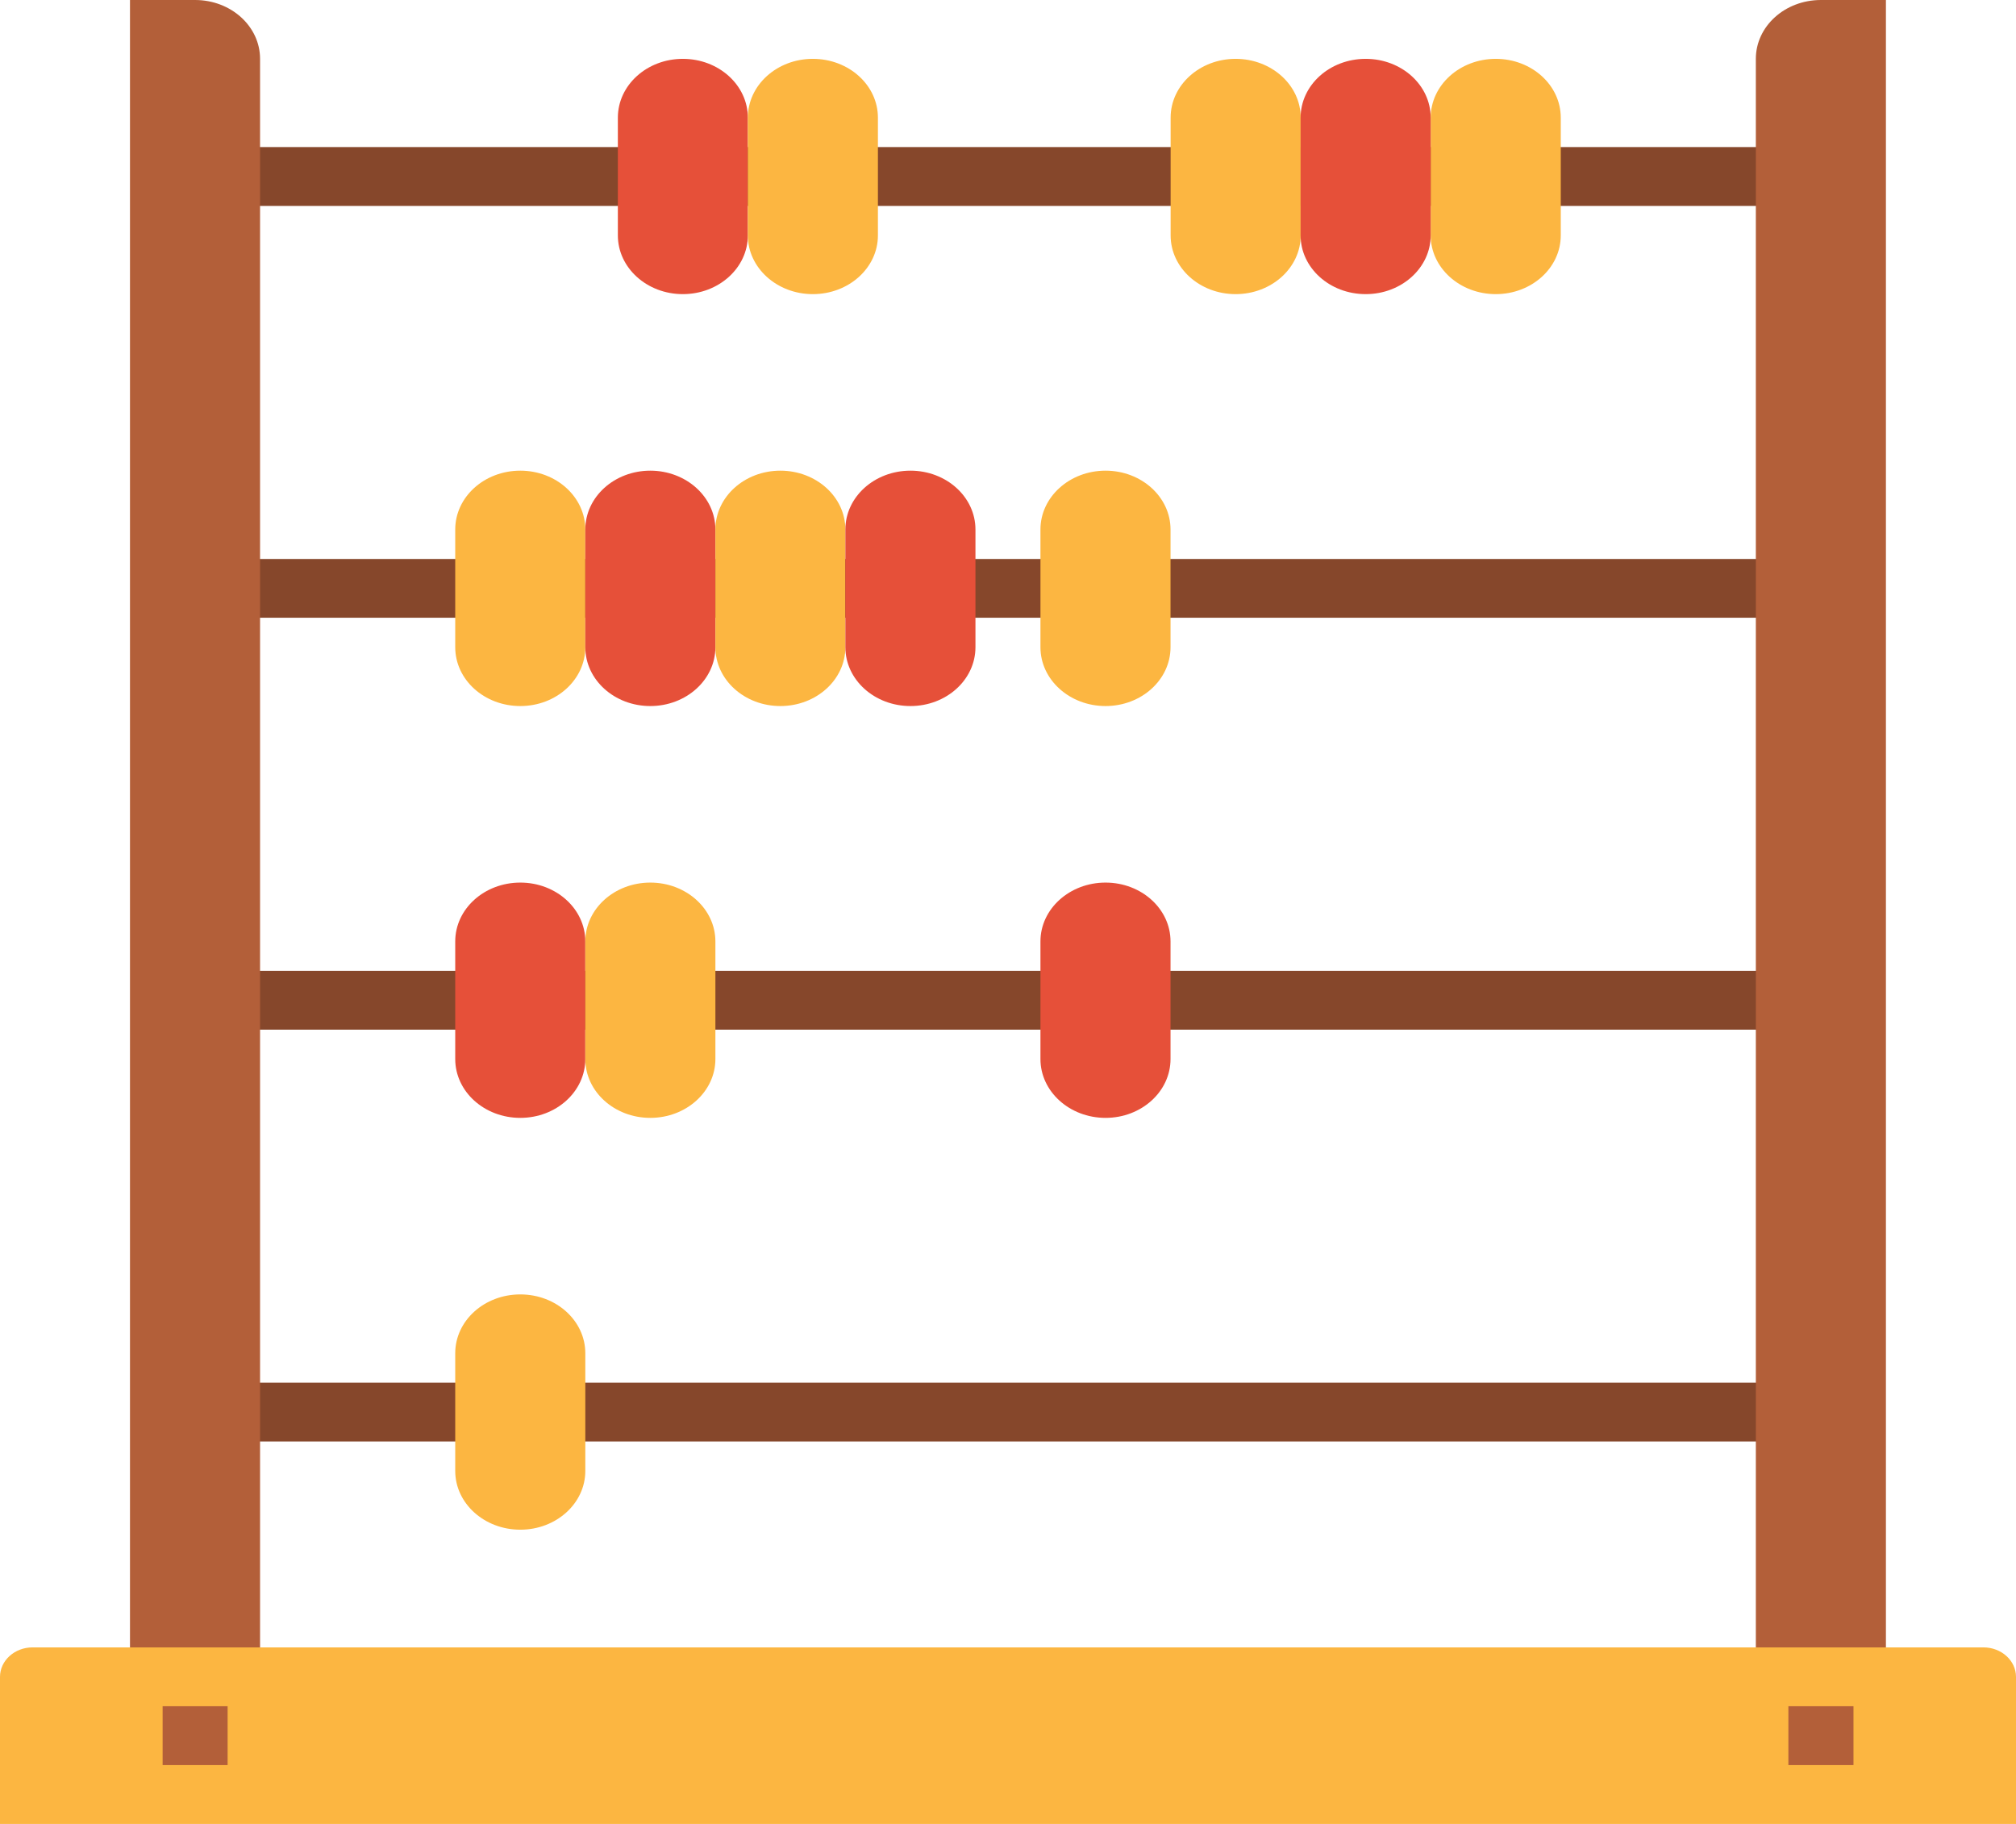 <svg width="21" height="19" viewBox="0 0 21 19" fill="none" xmlns="http://www.w3.org/2000/svg">
<path d="M2.371 10.113H18.629V10.726H2.371V10.113Z" fill="#86472B"/>
<path d="M2.371 5.823H18.629V6.435H2.371V5.823Z" fill="#86472B"/>
<path d="M2.371 1.532H18.629V2.145H2.371V1.532Z" fill="#86472B"/>
<path d="M2.371 14.403H18.629V15.016H2.371V14.403Z" fill="#86472B"/>
<path d="M5.42 15.935C5.045 15.935 4.742 15.661 4.742 15.323V14.097C4.742 13.758 5.045 13.484 5.42 13.484C5.794 13.484 6.097 13.758 6.097 14.097V15.323C6.097 15.661 5.794 15.935 5.42 15.935Z" fill="#FCB641"/>
<path d="M5.42 11.645C5.045 11.645 4.742 11.371 4.742 11.032V9.807C4.742 9.468 5.045 9.194 5.42 9.194C5.794 9.194 6.097 9.468 6.097 9.807V11.032C6.097 11.371 5.794 11.645 5.42 11.645Z" fill="#E65039"/>
<path d="M6.774 11.645C6.4 11.645 6.097 11.371 6.097 11.032V9.807C6.097 9.468 6.4 9.194 6.774 9.194C7.148 9.194 7.452 9.468 7.452 9.807V11.032C7.452 11.371 7.148 11.645 6.774 11.645Z" fill="#FCB641"/>
<path d="M11.516 11.645C11.142 11.645 10.838 11.371 10.838 11.032V9.807C10.838 9.468 11.142 9.194 11.516 9.194C11.89 9.194 12.193 9.468 12.193 9.807V11.032C12.193 11.371 11.89 11.645 11.516 11.645Z" fill="#E65039"/>
<path d="M5.42 7.355C5.045 7.355 4.742 7.081 4.742 6.742V5.516C4.742 5.177 5.045 4.903 5.42 4.903C5.794 4.903 6.097 5.177 6.097 5.516V6.742C6.097 7.081 5.794 7.355 5.42 7.355Z" fill="#FCB641"/>
<path d="M6.774 7.355C6.4 7.355 6.097 7.081 6.097 6.742V5.516C6.097 5.177 6.4 4.903 6.774 4.903C7.148 4.903 7.452 5.177 7.452 5.516V6.742C7.452 7.081 7.148 7.355 6.774 7.355Z" fill="#E65039"/>
<path d="M11.516 7.355C11.142 7.355 10.838 7.081 10.838 6.742V5.516C10.838 5.177 11.142 4.903 11.516 4.903C11.89 4.903 12.193 5.177 12.193 5.516V6.742C12.193 7.081 11.89 7.355 11.516 7.355Z" fill="#FCB641"/>
<path d="M8.129 7.355C7.755 7.355 7.452 7.081 7.452 6.742V5.516C7.452 5.177 7.755 4.903 8.129 4.903C8.503 4.903 8.806 5.177 8.806 5.516V6.742C8.806 7.081 8.503 7.355 8.129 7.355Z" fill="#FCB641"/>
<path d="M9.484 7.355C9.109 7.355 8.806 7.081 8.806 6.742V5.516C8.806 5.177 9.109 4.903 9.484 4.903C9.858 4.903 10.161 5.177 10.161 5.516V6.742C10.161 7.081 9.858 7.355 9.484 7.355Z" fill="#E65039"/>
<path d="M15.581 3.064C15.207 3.064 14.903 2.79 14.903 2.452V1.226C14.903 0.887 15.207 0.613 15.581 0.613C15.955 0.613 16.258 0.887 16.258 1.226V2.452C16.258 2.79 15.955 3.064 15.581 3.064Z" fill="#FCB641"/>
<path d="M12.871 3.064C12.497 3.064 12.194 2.79 12.194 2.452V1.226C12.194 0.887 12.497 0.613 12.871 0.613C13.245 0.613 13.549 0.887 13.549 1.226V2.452C13.549 2.79 13.245 3.064 12.871 3.064Z" fill="#FCB641"/>
<path d="M14.226 3.064C13.851 3.064 13.548 2.79 13.548 2.452V1.226C13.548 0.887 13.851 0.613 14.226 0.613C14.6 0.613 14.903 0.887 14.903 1.226V2.452C14.903 2.79 14.6 3.064 14.226 3.064Z" fill="#E65039"/>
<path d="M7.113 3.064C6.739 3.064 6.436 2.79 6.436 2.452V1.226C6.436 0.887 6.739 0.613 7.113 0.613C7.487 0.613 7.79 0.887 7.79 1.226V2.452C7.79 2.79 7.487 3.064 7.113 3.064Z" fill="#E65039"/>
<path d="M8.467 3.064C8.093 3.064 7.79 2.79 7.79 2.452V1.226C7.79 0.887 8.093 0.613 8.467 0.613C8.842 0.613 9.145 0.887 9.145 1.226V2.452C9.145 2.79 8.842 3.064 8.467 3.064Z" fill="#FCB641"/>
<path d="M19.645 17.468H18.29V0.613C18.29 0.274 18.593 0 18.968 0H19.645V17.468Z" fill="#B35F39"/>
<path d="M2.709 17.468H1.354V0H2.032C2.406 0 2.709 0.274 2.709 0.613V17.468Z" fill="#B35F39"/>
<path d="M20.661 17.161C20.848 17.161 21 17.299 21 17.468V19H0V17.468C0 17.299 0.152 17.161 0.339 17.161H20.661Z" fill="#FCB641"/>
<path d="M1.694 17.774H2.371V18.387H1.694V17.774Z" fill="#B35F39"/>
<path d="M18.629 17.774H19.307V18.387H18.629V17.774Z" fill="#B35F39"/>
</svg>
